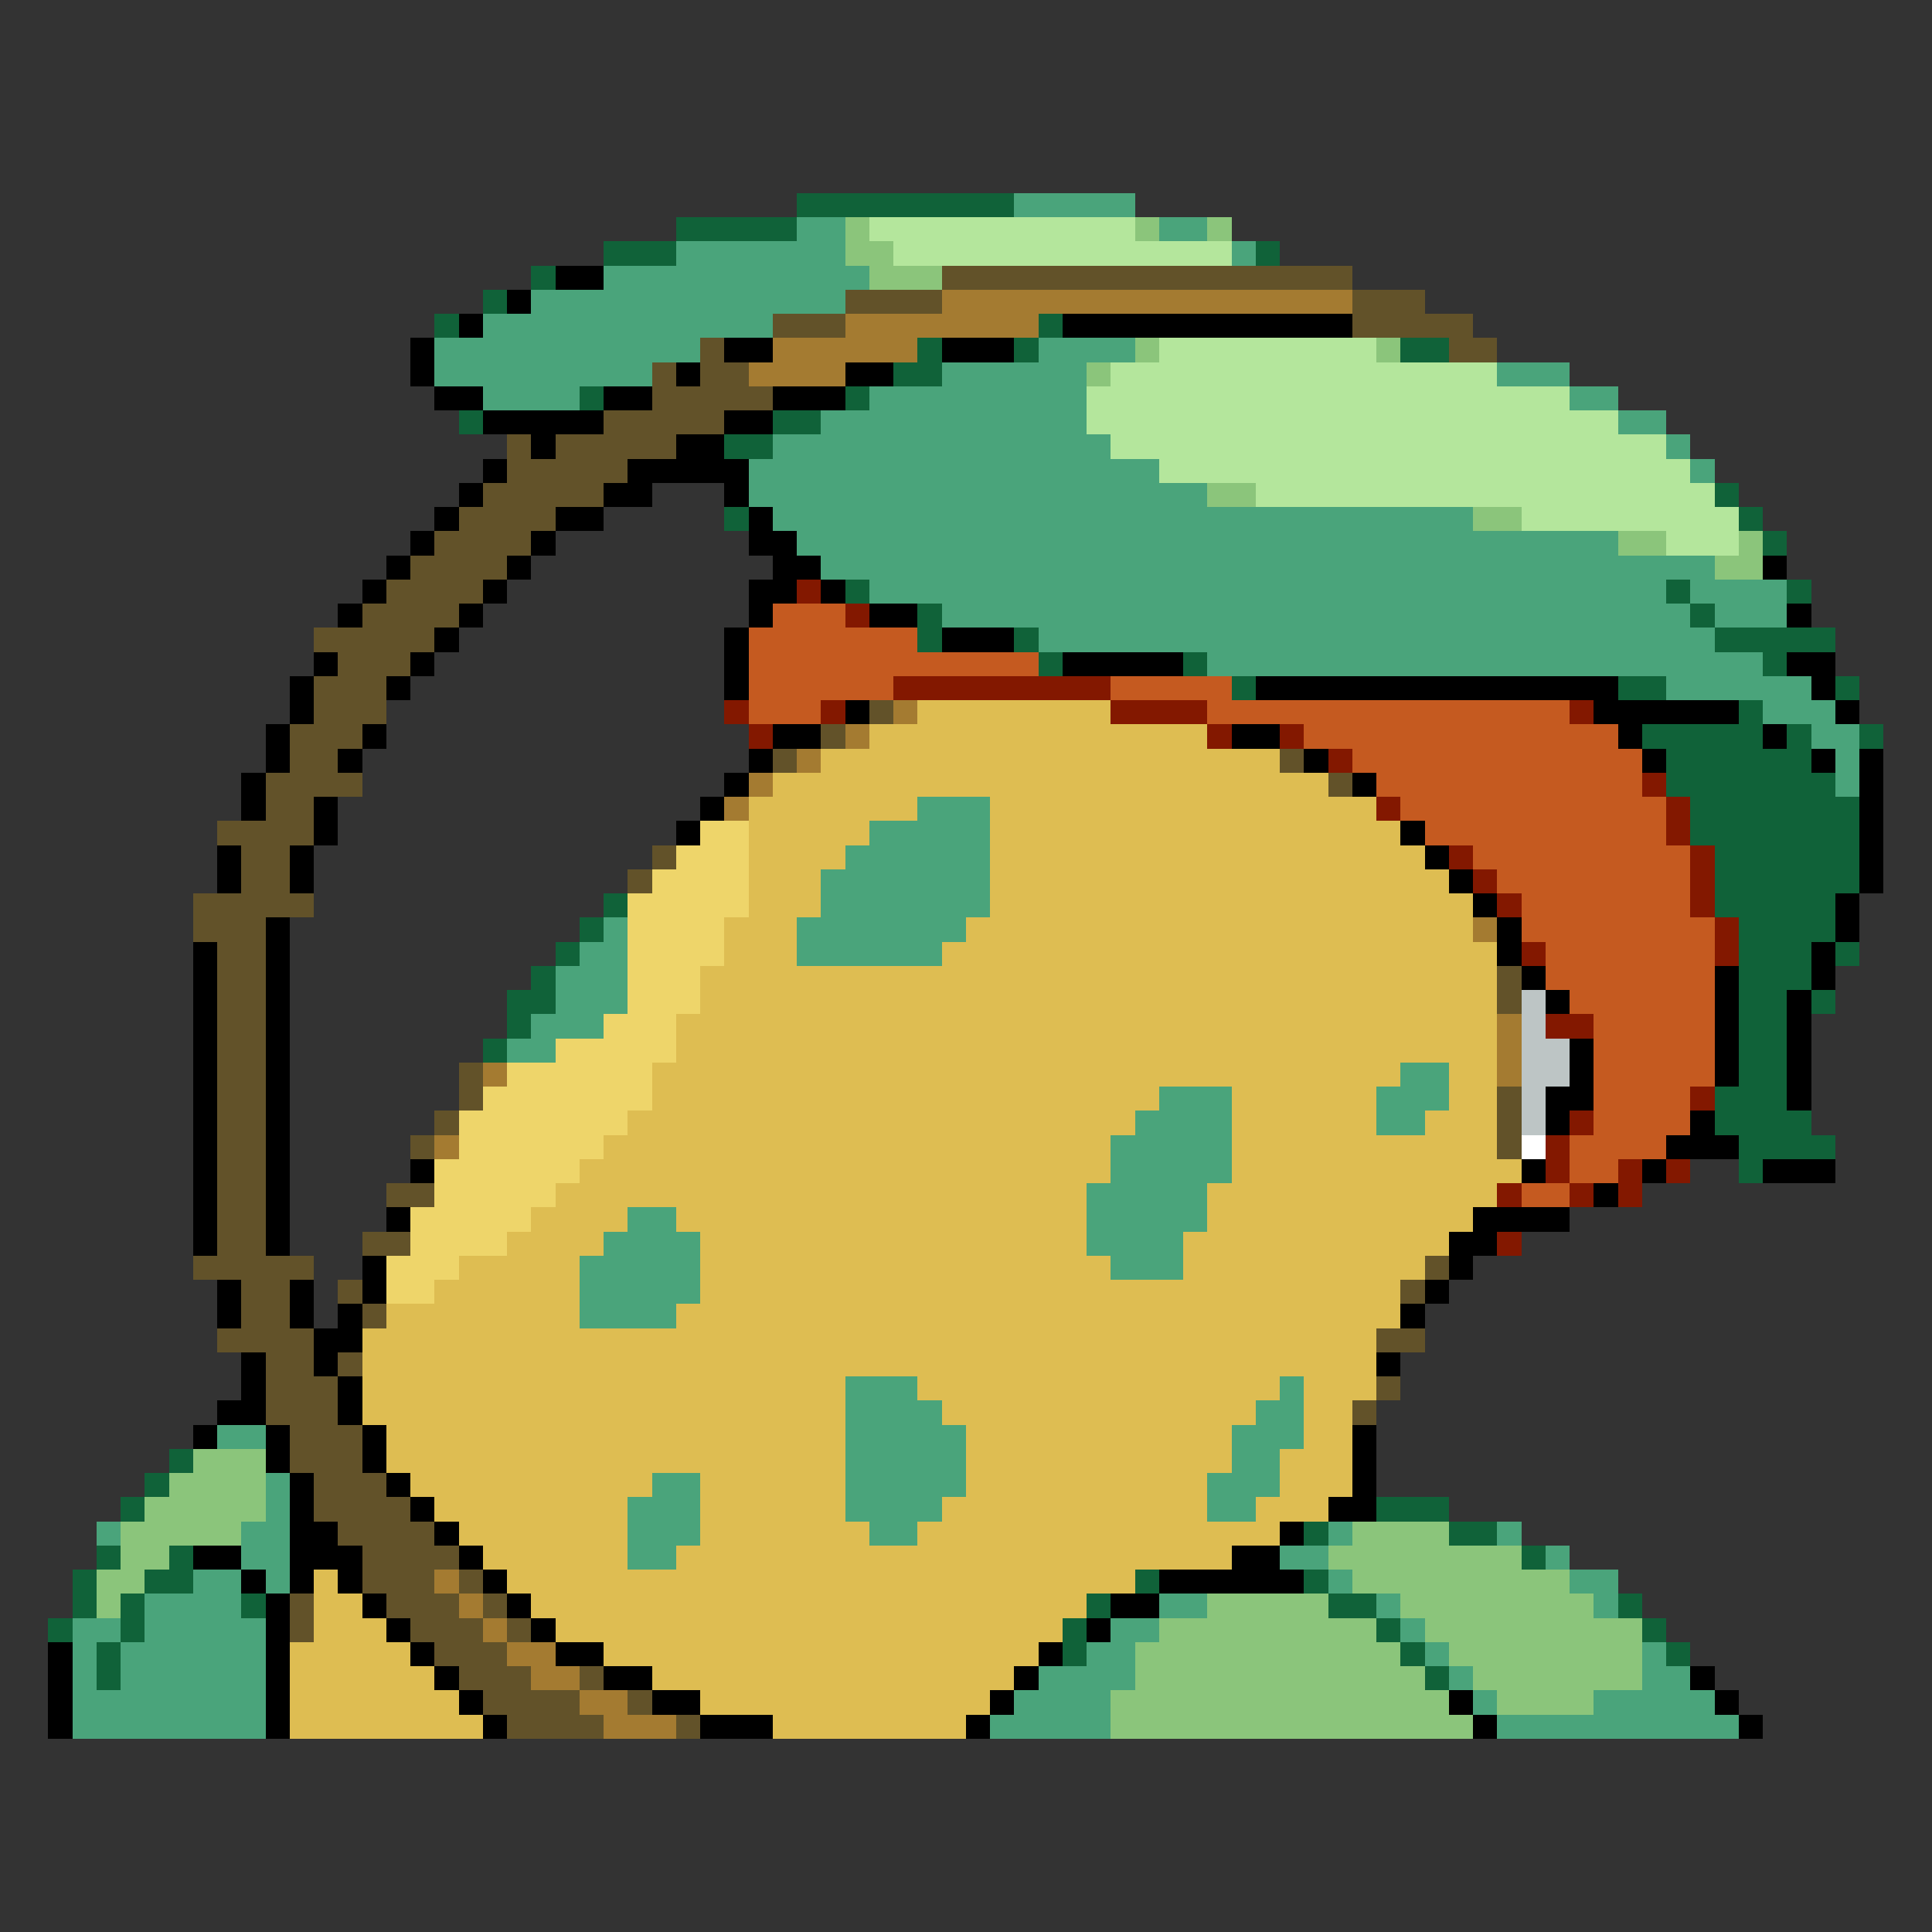 <svg xmlns="http://www.w3.org/2000/svg" viewBox="0 -0.5 80 80" shape-rendering="crispEdges">
<rect x="0" y="-0.5" width="80" height="80" fill="#333333" stroke="none"/>
<path stroke="#106239" d="M33 8h9M28 9h5M25 10h3M52 10h1M22 11h1M20 12h1M18 13h1M43 13h1M38 14h1M42 14h1M58 14h2M37 15h2M24 16h1M35 16h1M19 17h1M32 17h2M30 18h2M71 20h1M30 21h1M72 21h1M73 22h1M35 24h1M69 24h1M74 24h1M38 25h1M70 25h1M38 26h1M42 26h1M71 26h5M43 27h1M49 27h1M73 27h1M51 28h1M67 28h2M76 28h1M72 29h1M68 30h5M74 30h1M77 30h1M69 31h6M69 32h7M70 33h7M70 34h7M71 35h6M71 36h6M25 37h1M71 37h5M24 38h1M72 38h4M23 39h1M72 39h3M76 39h1M22 40h1M72 40h3M21 41h2M72 41h2M75 41h1M21 42h1M72 42h2M20 43h1M72 43h2M72 44h2M71 45h3M71 46h4M72 47h4M72 48h1M7 60h1M6 61h1M5 62h1M57 62h3M54 63h1M60 63h2M4 64h1M7 64h1M63 64h1M3 65h1M6 65h2M47 65h1M54 65h1M3 66h1M5 66h1M10 66h1M45 66h1M55 66h2M67 66h1M2 67h1M5 67h1M44 67h1M57 67h1M68 67h1M4 68h1M44 68h1M58 68h1M69 68h1M4 69h1M59 69h1" />
<path stroke="#4aa47b" d="M42 8h5M33 9h2M48 9h2M28 10h7M51 10h1M25 11h11M22 12h13M20 13h12M18 14h11M43 14h4M18 15h9M39 15h6M62 15h3M20 16h4M36 16h9M65 16h2M34 17h11M67 17h2M32 18h14M69 18h1M31 19h17M70 19h1M31 20h19M32 21h29M33 22h34M34 23h37M36 24h33M70 24h4M39 25h31M71 25h3M43 26h28M50 27h23M69 28h6M73 29h3M75 30h2M76 31h1M76 32h1M38 33h3M36 34h5M35 35h6M34 36h7M34 37h7M25 38h1M33 38h7M24 39h2M33 39h6M23 40h3M23 41h3M22 42h3M21 43h2M58 44h2M48 45h3M57 45h3M47 46h4M57 46h2M46 47h5M46 48h5M45 49h5M26 50h2M45 50h5M25 51h4M45 51h4M24 52h5M46 52h3M24 53h5M24 54h4M35 57h3M53 57h1M35 58h4M52 58h2M9 59h2M35 59h5M51 59h3M35 60h5M51 60h2M11 61h1M27 61h2M35 61h5M50 61h3M11 62h1M26 62h3M35 62h4M50 62h2M4 63h1M10 63h2M26 63h3M36 63h2M55 63h1M62 63h1M10 64h2M26 64h2M53 64h2M64 64h1M8 65h2M11 65h1M55 65h1M65 65h2M6 66h4M48 66h2M57 66h1M66 66h1M3 67h2M6 67h5M46 67h2M58 67h1M3 68h1M5 68h6M45 68h2M59 68h1M68 68h1M3 69h1M5 69h6M43 69h4M60 69h1M68 69h2M3 70h8M42 70h4M61 70h1M66 70h5M3 71h8M41 71h5M62 71h10" />
<path stroke="#8bc57b" d="M35 9h1M47 9h1M50 9h1M35 10h2M36 11h3M47 14h1M57 14h1M45 15h1M50 20h2M61 21h2M67 22h2M72 22h1M71 23h2M8 60h3M7 61h4M6 62h5M5 63h5M56 63h4M5 64h2M55 64h8M4 65h2M56 65h9M4 66h1M50 66h5M58 66h8M48 67h9M59 67h9M47 68h11M60 68h8M47 69h12M61 69h7M46 70h14M62 70h4M46 71h15" />
<path stroke="#b4e69c" d="M36 9h11M37 10h14M48 14h9M46 15h16M45 16h20M45 17h22M46 18h23M48 19h22M52 20h19M63 21h9M69 22h3" />
<path stroke="#000000" d="M23 11h2M21 12h1M19 13h1M44 13h12M17 14h1M30 14h2M39 14h3M17 15h1M28 15h1M35 15h2M18 16h2M25 16h2M32 16h3M20 17h5M30 17h2M22 18h1M28 18h2M20 19h1M26 19h5M19 20h1M25 20h2M30 20h1M18 21h1M23 21h2M31 21h1M17 22h1M22 22h1M31 22h2M16 23h1M21 23h1M32 23h2M73 23h1M15 24h1M20 24h1M31 24h2M34 24h1M14 25h1M19 25h1M31 25h1M36 25h2M74 25h1M18 26h1M30 26h1M39 26h3M13 27h1M17 27h1M30 27h1M44 27h5M74 27h2M12 28h1M16 28h1M30 28h1M52 28h15M75 28h1M12 29h1M35 29h1M66 29h6M76 29h1M11 30h1M15 30h1M32 30h2M51 30h2M67 30h1M73 30h1M11 31h1M14 31h1M31 31h1M54 31h1M68 31h1M75 31h1M77 31h1M10 32h1M30 32h1M56 32h1M77 32h1M10 33h1M13 33h1M29 33h1M77 33h1M13 34h1M28 34h1M58 34h1M77 34h1M9 35h1M12 35h1M59 35h1M77 35h1M9 36h1M12 36h1M60 36h1M77 36h1M61 37h1M76 37h1M11 38h1M62 38h1M76 38h1M8 39h1M11 39h1M62 39h1M75 39h1M8 40h1M11 40h1M63 40h1M71 40h1M75 40h1M8 41h1M11 41h1M64 41h1M71 41h1M74 41h1M8 42h1M11 42h1M71 42h1M74 42h1M8 43h1M11 43h1M65 43h1M71 43h1M74 43h1M8 44h1M11 44h1M65 44h1M71 44h1M74 44h1M8 45h1M11 45h1M64 45h2M74 45h1M8 46h1M11 46h1M64 46h1M70 46h1M8 47h1M11 47h1M69 47h3M8 48h1M11 48h1M17 48h1M63 48h1M68 48h1M73 48h3M8 49h1M11 49h1M66 49h1M8 50h1M11 50h1M16 50h1M61 50h4M8 51h1M11 51h1M60 51h2M15 52h1M60 52h1M9 53h1M12 53h1M15 53h1M59 53h1M9 54h1M12 54h1M14 54h1M58 54h1M13 55h2M10 56h1M13 56h1M57 56h1M10 57h1M14 57h1M9 58h2M14 58h1M8 59h1M11 59h1M15 59h1M56 59h1M11 60h1M15 60h1M56 60h1M12 61h1M16 61h1M56 61h1M12 62h1M17 62h1M55 62h2M12 63h2M18 63h1M53 63h1M8 64h2M12 64h3M19 64h1M51 64h2M10 65h1M12 65h1M14 65h1M20 65h1M48 65h6M11 66h1M15 66h1M21 66h1M46 66h2M11 67h1M16 67h1M22 67h1M45 67h1M2 68h1M11 68h1M17 68h1M23 68h2M43 68h1M2 69h1M11 69h1M18 69h1M25 69h2M42 69h1M70 69h1M2 70h1M11 70h1M19 70h1M27 70h2M41 70h1M60 70h1M71 70h1M2 71h1M11 71h1M20 71h1M29 71h3M40 71h1M61 71h1M72 71h1" />
<path stroke="#625229" d="M39 11h17M35 12h4M56 12h3M32 13h3M56 13h5M29 14h1M60 14h2M27 15h1M29 15h2M27 16h5M25 17h5M21 18h1M23 18h5M21 19h5M20 20h5M19 21h4M18 22h4M17 23h4M16 24h4M15 25h4M13 26h5M14 27h3M13 28h3M13 29h3M36 29h1M12 30h3M34 30h1M12 31h2M32 31h1M53 31h1M11 32h4M55 32h1M11 33h2M9 34h4M10 35h2M27 35h1M10 36h2M26 36h1M8 37h5M8 38h3M9 39h2M9 40h2M62 40h1M9 41h2M62 41h1M9 42h2M9 43h2M9 44h2M19 44h1M9 45h2M19 45h1M62 45h1M9 46h2M18 46h1M62 46h1M9 47h2M17 47h1M62 47h1M9 48h2M9 49h2M16 49h2M9 50h2M9 51h2M15 51h2M8 52h5M59 52h1M10 53h2M14 53h1M58 53h1M10 54h2M15 54h1M9 55h4M57 55h2M11 56h2M14 56h1M11 57h3M57 57h1M11 58h3M56 58h1M12 59h3M12 60h3M13 61h3M13 62h4M14 63h4M15 64h4M15 65h3M19 65h1M12 66h1M16 66h3M20 66h1M12 67h1M17 67h3M21 67h1M18 68h3M19 69h3M24 69h1M20 70h4M26 70h1M21 71h4M28 71h1" />
<path stroke="#a47b31" d="M39 12h17M35 13h8M32 14h6M31 15h4M37 29h1M35 30h1M33 31h1M31 32h1M30 33h1M61 38h1M62 42h1M62 43h1M20 44h1M62 44h1M18 47h1M18 65h1M19 66h1M20 67h1M21 68h2M22 69h2M24 70h2M25 71h3" />
<path stroke="#831800" d="M33 24h1M35 25h1M37 28h9M30 29h1M34 29h1M46 29h4M65 29h1M31 30h1M50 30h1M53 30h1M55 31h1M68 32h1M57 33h1M69 33h1M69 34h1M60 35h1M70 35h1M61 36h1M70 36h1M62 37h1M70 37h1M71 38h1M63 39h1M71 39h1M64 42h2M70 45h1M65 46h1M64 47h1M64 48h1M67 48h1M69 48h1M62 49h1M65 49h1M67 49h1M62 51h1" />
<path stroke="#c55a20" d="M32 25h3M31 26h7M31 27h12M31 28h6M46 28h5M31 29h3M50 29h15M54 30h13M56 31h12M57 32h11M58 33h11M59 34h10M61 35h9M62 36h8M63 37h7M63 38h8M64 39h7M64 40h7M65 41h6M66 42h5M66 43h5M66 44h5M66 45h4M66 46h4M65 47h4M65 48h2M63 49h2" />
<path stroke="#debd52" d="M38 29h8M36 30h14M34 31h19M32 32h23M31 33h7M41 33h16M31 34h5M41 34h17M31 35h4M41 35h18M31 36h3M41 36h19M31 37h3M41 37h20M30 38h3M40 38h21M30 39h3M39 39h23M29 40h33M29 41h33M28 42h34M28 43h34M27 44h31M60 44h2M27 45h21M51 45h6M60 45h2M26 46h21M51 46h6M59 46h3M25 47h21M51 47h11M24 48h22M51 48h12M23 49h22M50 49h12M22 50h4M28 50h17M50 50h11M21 51h4M29 51h16M49 51h11M19 52h5M29 52h17M49 52h10M18 53h6M29 53h29M16 54h8M28 54h30M15 55h42M15 56h42M15 57h20M38 57h15M54 57h3M15 58h20M39 58h13M54 58h2M16 59h19M40 59h11M54 59h2M16 60h19M40 60h11M53 60h3M17 61h10M29 61h6M40 61h10M53 61h3M18 62h8M29 62h6M39 62h11M52 62h3M19 63h7M29 63h7M38 63h15M20 64h6M28 64h23M13 65h1M21 65h26M13 66h2M22 66h23M13 67h3M23 67h21M12 68h5M25 68h18M12 69h6M27 69h15M12 70h7M29 70h12M12 71h8M32 71h8" />
<path stroke="#eed56a" d="M29 34h2M28 35h3M27 36h4M26 37h5M26 38h4M26 39h4M26 40h3M26 41h3M25 42h3M23 43h5M21 44h6M20 45h7M19 46h7M19 47h6M18 48h6M18 49h5M17 50h5M17 51h4M16 52h3M16 53h2" />
<path stroke="#bdc5c5" d="M63 41h1M63 42h1M63 43h2M63 44h2M63 45h1M63 46h1" />
<path stroke="#ffffff" d="M63 47h1" />
</svg>